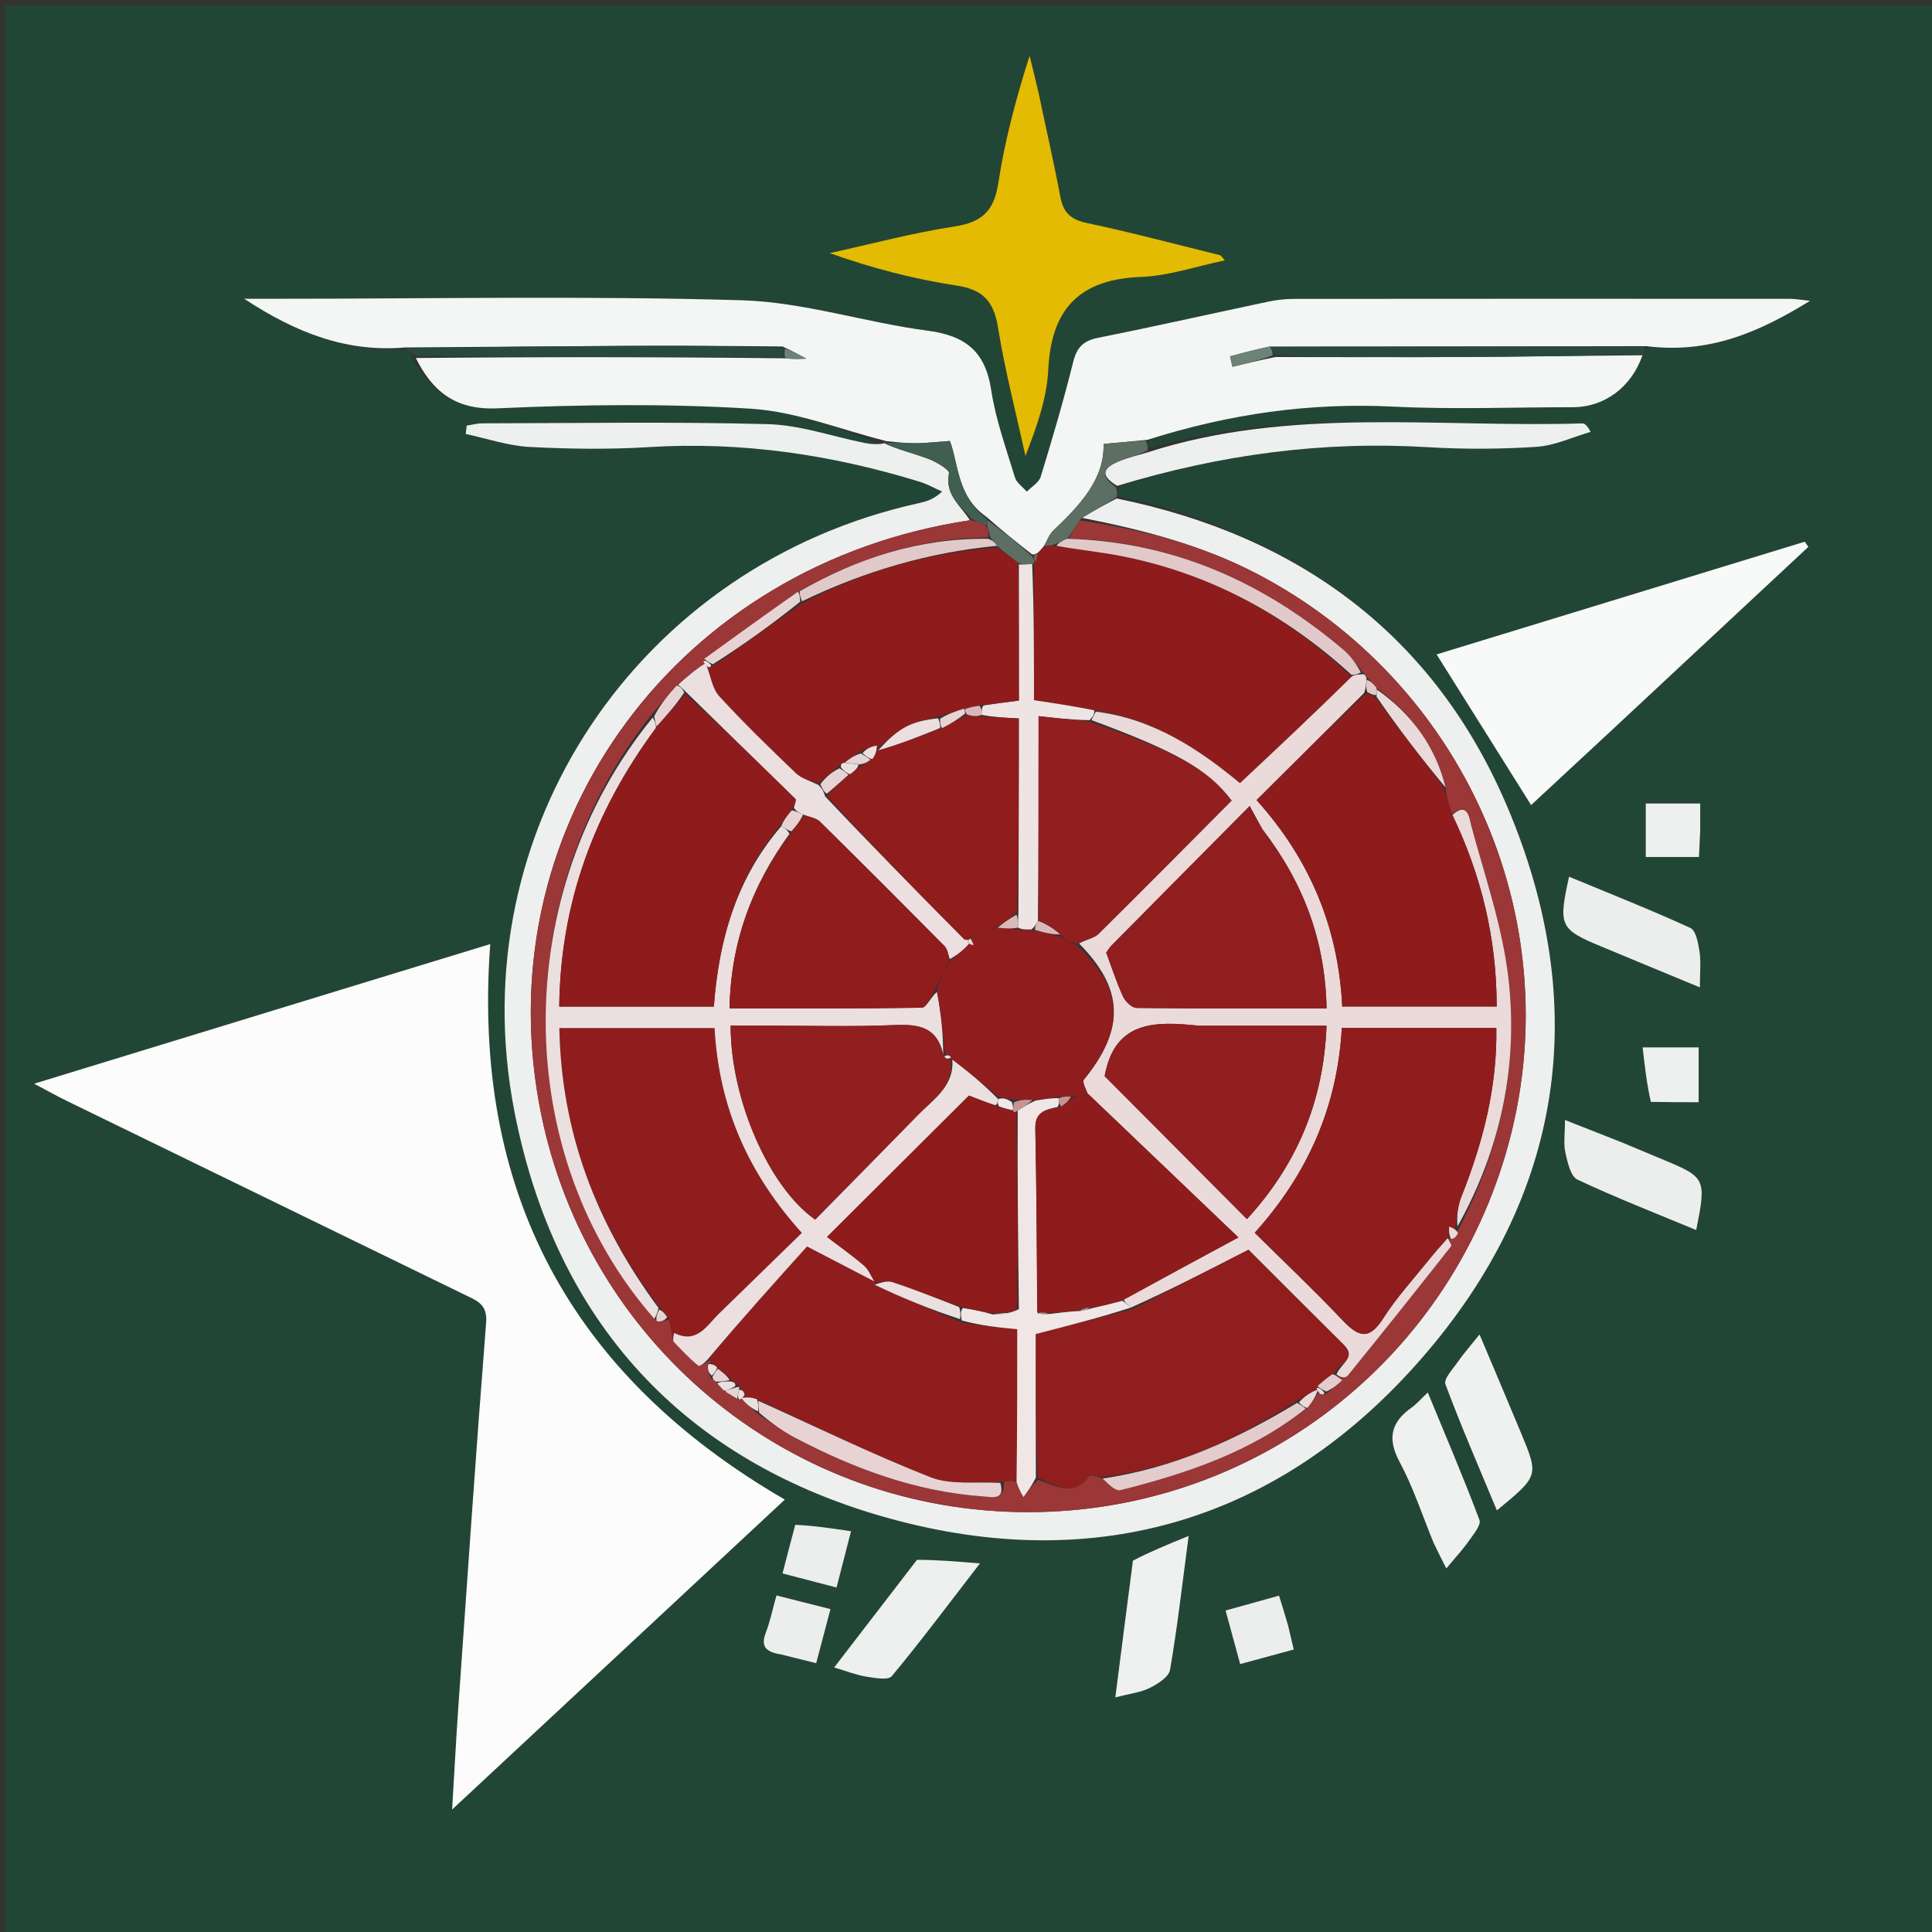 <svg version="1.1" id="Layer_1" xmlns="http://www.w3.org/2000/svg" xmlns:xlink="http://www.w3.org/1999/xlink" x="0px" y="0px"
	 width="100%" viewBox="0 0 372 372" enable-background="new 0 0 372 372" xml:space="preserve">
<rect x="0" y="0" width="372" height="372" fill="#333333" stroke="none"/>
<path fill="#224635" opacity="1" stroke="none" 
	d="
M373,139 
	C373,217.333 373,295.167 373,373 
	C249,373 125,373 1,373 
	C1,249 1,125 1,1 
	C125,1 249,1 373,1 
	C373,46.833 373,92.667 373,139 
M215.947,93.486 
	C235.158,87.465 254.775,84.887 274.919,86.103 
	C281.876,86.522 288.901,86.492 295.853,86.034 
	C299.374,85.802 302.801,84.161 306.27,83.158 
	C305.528,81.786 305.086,81.513 304.653,81.526 
	C276.705,82.386 248.422,78.254 220.951,86.36 
	C220.95,85.874 220.949,85.387 221.658,84.581 
	C236.841,79.639 252.335,77.496 268.358,78.295 
	C279.822,78.867 291.338,78.407 302.83,78.406 
	C308.948,78.406 314.105,74.562 316.492,68.05 
	C316.663,67.668 316.834,67.286 317.908,66.661 
	C329.104,68.17 338.693,63.977 348.521,57.919 
	C346.803,57.745 345.721,57.54 344.639,57.539 
	C312.813,57.523 280.988,57.519 249.163,57.55 
	C247.512,57.551 245.831,57.738 244.215,58.079 
	C233.293,60.384 222.404,62.854 211.457,65.036 
	C208.576,65.61 207.334,66.885 206.629,69.726 
	C204.789,77.145 202.622,84.487 200.384,91.798 
	C200.04,92.922 198.629,93.72 197.711,94.669 
	C196.925,93.757 195.738,92.967 195.418,91.914 
	C193.73,86.346 191.714,80.795 190.849,75.081 
	C189.729,67.685 185.911,64.626 178.635,63.674 
	C166.621,62.103 154.769,58.165 142.772,57.813 
	C112.972,56.938 83.129,57.525 53.303,57.525 
	C51.561,57.525 49.819,57.525 47.025,57.525 
	C57.159,64.21 66.907,67.859 78.218,67.308 
	C78.716,67.67 79.215,68.032 79.489,69.182 
	C83.204,75.256 87.611,78.993 95.749,78.625 
	C111.996,77.889 128.344,77.691 144.562,78.694 
	C153.293,79.235 161.841,82.722 170.208,85.818 
	C168.938,85.64 167.656,85.525 166.401,85.273 
	C160.215,84.033 154.061,81.832 147.851,81.667 
	C129.541,81.179 111.21,81.485 92.888,81.511 
	C91.88,81.512 90.872,81.798 89.865,81.951 
	C89.801,82.489 89.738,83.027 89.674,83.564 
	C93.753,84.433 97.803,85.836 101.916,86.054 
	C109.557,86.457 117.259,86.565 124.891,86.09 
	C142.749,84.979 160.071,87.524 177.077,92.758 
	C178.572,93.219 179.965,94.013 181.406,94.652 
	C179.726,96.182 178.337,96.568 176.93,96.877 
	C123.099,108.715 88.545,159.807 99.031,213.922 
	C106.897,254.509 131.698,281.516 171.419,292.411 
	C211.204,303.323 246.514,292.735 273.677,261.608 
	C301.076,230.212 306.504,193.716 290.226,155.342 
	C276.206,122.29 250.068,103.112 215.023,95.43 
	C215.075,94.882 215.126,94.334 215.947,93.486 
M69.76,189.304 
	C49.13,195.625 28.501,201.945 6.566,208.665 
	C9.397,210.159 11.063,211.099 12.78,211.936 
	C38.381,224.418 63.988,236.886 89.594,249.357 
	C91.816,250.439 93.883,251.127 93.605,254.647 
	C91.669,279.213 89.996,303.8 88.27,328.382 
	C87.827,334.698 87.498,341.022 87.052,348.421 
	C109.001,327.975 129.992,308.422 151.115,288.745 
	C109.649,264.665 90.889,229.271 94.397,181.779 
	C86.1,184.317 78.313,186.699 69.76,189.304 
M310.217,140.709 
	C322.875,128.905 335.533,117.102 348.191,105.298 
	C347.962,104.966 347.732,104.633 347.503,104.301 
	C323.773,111.566 300.044,118.831 276.613,126.004 
	C282.855,135.957 288.797,145.429 294.809,155.015 
	C299.711,150.465 304.705,145.829 310.217,140.709 
M199.939,17.588 
	C199.374,15.304 198.81,13.02 198.246,10.736 
	C195.599,19.041 193.464,27.104 192.208,35.302 
	C191.396,40.605 189.087,42.794 183.823,43.6 
	C175.729,44.839 167.773,46.979 159.759,48.737 
	C167.928,51.642 175.983,53.738 184.167,54.98 
	C189.304,55.759 191.353,58.041 192.164,63.066 
	C193.504,71.376 195.644,79.557 197.447,87.792 
	C199.609,82.202 201.577,76.737 201.841,71.191 
	C202.401,59.446 207.868,53.769 219.705,53.321 
	C225.033,53.12 230.3,51.286 235.844,50.141 
	C235.298,49.544 235.135,49.194 234.901,49.136 
	C226.368,47.022 217.865,44.761 209.269,42.935 
	C206.188,42.281 204.745,40.967 204.175,37.935 
	C202.946,31.396 201.448,24.908 199.939,17.588 
M320.154,187.156 
	C322.349,188.065 324.543,188.974 327.307,190.119 
	C327.307,187.172 327.534,185.156 327.237,183.22 
	C326.989,181.604 326.549,179.161 325.47,178.667 
	C317.815,175.163 309.974,172.067 302.113,168.809 
	C300.027,178.331 300.314,178.912 308.39,182.276 
	C312.075,183.811 315.763,185.339 320.154,187.156 
M311.847,219.785 
	C308.538,218.483 305.228,217.182 301.328,215.648 
	C301.328,218.33 301.026,220.211 301.41,221.939 
	C301.824,223.8 302.413,226.51 303.734,227.132 
	C311.196,230.645 318.9,233.641 326.599,236.845 
	C328.571,226.996 328.433,226.711 320.386,223.35 
	C317.777,222.261 315.169,221.167 311.847,219.785 
M176.317,300.622 
	C171.201,307.283 166.085,313.944 160.614,321.067 
	C163.076,321.794 164.901,322.53 166.795,322.832 
	C168.438,323.094 171.015,323.575 171.711,322.738 
	C177.253,316.075 182.444,309.119 188.688,301.029 
	C183.693,300.621 180.245,300.339 176.317,300.622 
M218.066,300.9 
	C216.983,309.373 215.899,317.846 214.751,326.829 
	C217.566,326.095 219.636,325.878 221.378,325.006 
	C222.921,324.234 225.049,322.897 225.286,321.528 
	C226.688,313.403 227.615,305.197 228.872,295.737 
	C224.684,297.451 221.451,298.774 218.066,300.9 
M276.116,297.34 
	C276.744,298.574 277.372,299.809 278.486,301.998 
	C280.3,299.808 281.67,298.344 282.808,296.718 
	C283.693,295.454 285.228,293.635 284.865,292.667 
	C281.813,284.535 278.39,276.544 274.915,268.113 
	C273.504,269.447 272.748,270.353 271.817,271.01 
	C267.807,273.837 267.07,276.997 269.508,281.532 
	C272.082,286.321 273.793,291.575 276.116,297.34 
M292.79,275.653 
	C290.323,269.816 287.856,263.978 284.884,256.946 
	C283.009,259.285 281.78,260.657 280.742,262.16 
	C279.77,263.567 277.931,265.514 278.313,266.537 
	C281.345,274.668 284.816,282.636 288.222,290.822 
	C296.289,284.17 296.289,284.17 292.79,275.653 
M327.369,159.528 
	C327.369,157.923 327.369,156.317 327.369,154.714 
	C323.464,154.714 320.226,154.714 316.886,154.714 
	C316.886,158.309 316.886,161.557 316.886,165.006 
	C320.408,165.006 323.642,165.006 327.13,165.006 
	C327.218,163.299 327.294,161.837 327.369,159.528 
M318.271,212.228 
	C321.202,212.228 324.133,212.228 327.068,212.228 
	C327.068,208.307 327.068,205.045 327.068,201.675 
	C323.528,201.675 320.292,201.675 316.284,201.675 
	C316.705,205.392 317.085,208.741 318.271,212.228 
M152.996,293.946 
	C152.259,296.803 151.522,299.66 150.671,302.96 
	C154.243,303.891 157.389,304.711 161.076,305.672 
	C161.995,302.094 162.834,298.83 163.862,294.833 
	C159.927,294.248 156.586,293.751 152.996,293.946 
M150.768,318.65 
	C152.802,319.156 154.836,319.662 157.155,320.239 
	C158.123,316.575 158.956,313.422 159.906,309.831 
	C156.215,308.896 152.94,308.067 149.505,307.198 
	C148.721,309.993 148.26,312.275 147.435,314.417 
	C146.405,317.093 147.559,318.108 150.768,318.65 
M247.936,312.565 
	C247.414,310.892 246.893,309.219 246.274,307.234 
	C242.661,308.24 239.43,309.139 235.98,310.1 
	C236.977,313.755 237.825,316.865 238.794,320.416 
	C242.457,319.418 245.693,318.537 249.109,317.607 
	C248.689,315.853 248.387,314.593 247.936,312.565 
z"/>
<path fill="#FCFCFC" opacity="1" stroke="none" 
	d="
M70.143,189.193 
	C78.313,186.699 86.1,184.317 94.397,181.779 
	C90.889,229.271 109.649,264.665 151.115,288.745 
	C129.992,308.422 109.001,327.975 87.052,348.421 
	C87.498,341.022 87.827,334.698 88.27,328.382 
	C89.996,303.8 91.669,279.213 93.605,254.647 
	C93.883,251.127 91.816,250.439 89.594,249.357 
	C63.988,236.886 38.381,224.418 12.78,211.936 
	C11.063,211.099 9.397,210.159 6.566,208.665 
	C28.501,201.945 49.13,195.625 70.143,189.193 
z"/>
<path fill="#F4F6F5" opacity="1" stroke="none" 
	d="
M170.472,84.88 
	C161.841,82.722 153.293,79.235 144.562,78.694 
	C128.344,77.691 111.996,77.889 95.749,78.625 
	C87.611,78.993 83.204,75.256 80.069,68.934 
	C104.065,68.706 127.48,68.725 151.228,68.987 
	C152.799,69.171 154.035,69.114 155.271,69.057 
	C153.891,68.307 152.512,67.558 150.662,66.717 
	C141.059,66.61 131.925,66.55 122.792,66.592 
	C107.858,66.661 92.925,66.796 77.991,66.903 
	C66.907,67.859 57.159,64.21 47.025,57.525 
	C49.819,57.525 51.561,57.525 53.303,57.525 
	C83.129,57.525 112.972,56.938 142.772,57.813 
	C154.769,58.165 166.621,62.103 178.635,63.674 
	C185.911,64.626 189.729,67.685 190.849,75.081 
	C191.714,80.795 193.73,86.346 195.418,91.914 
	C195.738,92.967 196.925,93.757 197.711,94.669 
	C198.629,93.72 200.04,92.922 200.384,91.798 
	C202.622,84.487 204.789,77.145 206.629,69.726 
	C207.334,66.885 208.576,65.61 211.457,65.036 
	C222.404,62.854 233.293,60.384 244.215,58.079 
	C245.831,57.738 247.512,57.551 249.163,57.55 
	C280.988,57.519 312.813,57.523 344.639,57.539 
	C345.721,57.54 346.803,57.745 348.521,57.919 
	C338.693,63.977 329.104,68.17 317.004,66.651 
	C292.35,66.691 268.601,66.742 244.454,66.73 
	C241.652,67.313 239.249,67.958 236.846,68.603 
	C236.997,69.276 237.147,69.949 237.298,70.623 
	C239.902,69.993 242.507,69.364 245.573,68.743 
	C257.497,68.753 268.96,68.8 280.423,68.742 
	C292.369,68.681 304.315,68.519 316.261,68.401 
	C314.105,74.562 308.948,78.406 302.83,78.406 
	C291.338,78.407 279.822,78.867 268.358,78.295 
	C252.335,77.496 236.841,79.639 220.92,84.691 
	C217.857,85.004 215.532,85.207 212.483,85.474 
	C212.7,92.242 207.925,97.308 202.769,102.192 
	C201.974,102.946 201.608,104.152 200.892,105.312 
	C200.461,105.807 200.181,106.14 199.679,106.541 
	C199.457,106.609 199.052,106.833 198.725,106.737 
	C195.63,104.364 192.862,102.087 189.934,99.516 
	C184.272,95.654 184.548,89.175 182.892,84.908 
	C180.127,85.101 178.156,85.346 176.184,85.347 
	C174.3,85.348 172.416,85.095 170.514,84.927 
	C170.498,84.9 170.472,84.88 170.472,84.88 
z"/>
<path fill="#EDF0EF" opacity="1" stroke="none" 
	d="
M170.34,85.349 
	C170.472,84.88 170.498,84.9 170.255,85.332 
	C172.948,86.609 175.946,87.289 178.793,88.368 
	C180.309,88.942 182.855,90.463 182.725,91.119 
	C181.887,95.35 184.999,97.312 186.749,100.179 
	C130.687,108.587 93.997,158.247 103.777,212.345 
	C111.777,256.601 149.11,289.213 193.901,291.073 
	C238.974,292.944 278.937,263.477 290.584,219.784 
	C302.073,176.685 281.772,131.181 241.891,110.415 
	C231.259,104.879 219.868,101.981 208.335,99.704 
	C210.669,98.27 212.836,97.126 215.003,95.981 
	C250.068,103.112 276.206,122.29 290.226,155.342 
	C306.504,193.716 301.076,230.212 273.677,261.608 
	C246.514,292.735 211.204,303.323 171.419,292.411 
	C131.698,281.516 106.897,254.509 99.031,213.922 
	C88.545,159.807 123.099,108.715 176.93,96.877 
	C178.337,96.568 179.726,96.182 181.406,94.652 
	C179.965,94.013 178.572,93.219 177.077,92.758 
	C160.071,87.524 142.749,84.979 124.891,86.09 
	C117.259,86.565 109.557,86.457 101.916,86.054 
	C97.803,85.836 93.753,84.433 89.674,83.564 
	C89.738,83.027 89.801,82.489 89.865,81.951 
	C90.872,81.798 91.88,81.512 92.888,81.511 
	C111.21,81.485 129.541,81.179 147.851,81.667 
	C154.061,81.832 160.215,84.033 166.401,85.273 
	C167.656,85.525 168.938,85.64 170.34,85.349 
z"/>
<path fill="#F8F9F9" opacity="1" stroke="none" 
	d="
M309.959,140.951 
	C304.705,145.829 299.711,150.465 294.809,155.015 
	C288.797,145.429 282.855,135.957 276.613,126.004 
	C300.044,118.831 323.773,111.566 347.503,104.301 
	C347.732,104.633 347.962,104.966 348.191,105.298 
	C335.533,117.102 322.875,128.905 309.959,140.951 
z"/>
<path fill="#E3BB02" opacity="1" stroke="none" 
	d="
M199.999,17.993 
	C201.448,24.908 202.946,31.396 204.175,37.935 
	C204.745,40.967 206.188,42.281 209.269,42.935 
	C217.865,44.761 226.368,47.022 234.901,49.136 
	C235.135,49.194 235.298,49.544 235.844,50.141 
	C230.3,51.286 225.033,53.12 219.705,53.321 
	C207.868,53.769 202.401,59.446 201.841,71.191 
	C201.577,76.737 199.609,82.202 197.447,87.792 
	C195.644,79.557 193.504,71.376 192.164,63.066 
	C191.353,58.041 189.304,55.759 184.167,54.98 
	C175.983,53.738 167.928,51.642 159.759,48.737 
	C167.773,46.979 175.729,44.839 183.823,43.6 
	C189.087,42.794 191.396,40.605 192.208,35.302 
	C193.464,27.104 195.599,19.041 198.246,10.736 
	C198.81,13.02 199.374,15.304 199.999,17.993 
z"/>
<path fill="#EDF0EF" opacity="1" stroke="none" 
	d="
M221.005,87.088 
	C248.422,78.254 276.705,82.386 304.653,81.526 
	C305.086,81.513 305.528,81.786 306.27,83.158 
	C302.801,84.161 299.374,85.802 295.853,86.034 
	C288.901,86.492 281.876,86.522 274.919,86.103 
	C254.775,84.887 235.158,87.465 215.117,93.55 
	C211.307,91.3 212.936,89.876 215.337,88.86 
	C217.152,88.093 219.11,87.667 221.005,87.088 
z"/>
<path fill="#EBEEED" opacity="1" stroke="none" 
	d="
M319.802,187.013 
	C315.763,185.339 312.075,183.811 308.39,182.276 
	C300.314,178.912 300.027,178.331 302.113,168.809 
	C309.974,172.067 317.815,175.163 325.47,178.667 
	C326.549,179.161 326.989,181.604 327.237,183.22 
	C327.534,185.156 327.307,187.172 327.307,190.119 
	C324.543,188.974 322.349,188.065 319.802,187.013 
z"/>
<path fill="#EBEEED" opacity="1" stroke="none" 
	d="
M312.204,219.93 
	C315.169,221.167 317.777,222.261 320.386,223.35 
	C328.433,226.711 328.571,226.996 326.599,236.845 
	C318.9,233.641 311.196,230.645 303.734,227.132 
	C302.413,226.51 301.824,223.8 301.41,221.939 
	C301.026,220.211 301.328,218.33 301.328,215.648 
	C305.228,217.182 308.538,218.483 312.204,219.93 
z"/>
<path fill="#EDF0EF" opacity="1" stroke="none" 
	d="
M176.558,300.34 
	C180.245,300.339 183.693,300.621 188.688,301.029 
	C182.444,309.119 177.253,316.075 171.711,322.738 
	C171.015,323.575 168.438,323.094 166.795,322.832 
	C164.901,322.53 163.076,321.794 160.614,321.067 
	C166.085,313.944 171.201,307.283 176.558,300.34 
z"/>
<path fill="#EFF1F0" opacity="1" stroke="none" 
	d="
M218.141,300.498 
	C221.451,298.774 224.684,297.451 228.872,295.737 
	C227.615,305.197 226.688,313.403 225.286,321.528 
	C225.049,322.897 222.921,324.234 221.378,325.006 
	C219.636,325.878 217.566,326.095 214.751,326.829 
	C215.899,317.846 216.983,309.373 218.141,300.498 
z"/>
<path fill="#EFF1F0" opacity="1" stroke="none" 
	d="
M275.999,296.983 
	C273.793,291.575 272.082,286.321 269.508,281.532 
	C267.07,276.997 267.807,273.837 271.817,271.01 
	C272.748,270.353 273.504,269.447 274.915,268.113 
	C278.39,276.544 281.813,284.535 284.865,292.667 
	C285.228,293.635 283.693,295.454 282.808,296.718 
	C281.67,298.344 280.3,299.808 278.486,301.998 
	C277.372,299.809 276.744,298.574 275.999,296.983 
z"/>
<path fill="#EFF1F0" opacity="1" stroke="none" 
	d="
M292.911,276.013 
	C296.289,284.17 296.289,284.17 288.222,290.822 
	C284.816,282.636 281.345,274.668 278.313,266.537 
	C277.931,265.514 279.77,263.567 280.742,262.16 
	C281.78,260.657 283.009,259.285 284.884,256.946 
	C287.856,263.978 290.323,269.816 292.911,276.013 
z"/>
<path fill="#284A3A" opacity="1" stroke="none" 
	d="
M78.105,67.106 
	C92.925,66.796 107.858,66.661 122.792,66.592 
	C131.925,66.55 141.059,66.61 150.66,67.043 
	C151.05,67.89 150.972,68.317 150.895,68.745 
	C127.48,68.725 104.065,68.706 80.181,68.54 
	C79.215,68.032 78.716,67.67 78.105,67.106 
z"/>
<path fill="#284A3A" opacity="1" stroke="none" 
	d="
M244.853,66.792 
	C268.601,66.742 292.35,66.691 316.552,66.772 
	C316.834,67.286 316.663,67.668 316.377,68.225 
	C304.315,68.519 292.369,68.681 280.423,68.742 
	C268.96,68.8 257.497,68.753 245.531,68.418 
	C244.97,67.653 244.911,67.223 244.853,66.792 
z"/>
<path fill="#EDF0EF" opacity="1" stroke="none" 
	d="
M327.369,159.952 
	C327.294,161.837 327.218,163.299 327.13,165.006 
	C323.642,165.006 320.408,165.006 316.886,165.006 
	C316.886,161.557 316.886,158.309 316.886,154.714 
	C320.226,154.714 323.464,154.714 327.369,154.714 
	C327.369,156.317 327.369,157.923 327.369,159.952 
z"/>
<path fill="#EDF0EF" opacity="1" stroke="none" 
	d="
M317.868,212.159 
	C317.085,208.741 316.705,205.392 316.284,201.675 
	C320.292,201.675 323.528,201.675 327.068,201.675 
	C327.068,205.045 327.068,208.307 327.068,212.228 
	C324.133,212.228 321.202,212.228 317.868,212.159 
z"/>
<path fill="#EBEEED" opacity="1" stroke="none" 
	d="
M153.121,293.601 
	C156.586,293.751 159.927,294.248 163.862,294.833 
	C162.834,298.83 161.995,302.094 161.076,305.672 
	C157.389,304.711 154.243,303.891 150.671,302.96 
	C151.522,299.66 152.259,296.803 153.121,293.601 
z"/>
<path fill="#EBEEED" opacity="1" stroke="none" 
	d="
M150.376,318.556 
	C147.559,318.108 146.405,317.093 147.435,314.417 
	C148.26,312.275 148.721,309.993 149.505,307.198 
	C152.94,308.067 156.215,308.896 159.906,309.831 
	C158.956,313.422 158.123,316.575 157.155,320.239 
	C154.836,319.662 152.802,319.156 150.376,318.556 
z"/>
<path fill="#EBEEED" opacity="1" stroke="none" 
	d="
M248.011,312.949 
	C248.387,314.593 248.689,315.853 249.109,317.607 
	C245.693,318.537 242.457,319.418 238.794,320.416 
	C237.825,316.865 236.977,313.755 235.98,310.1 
	C239.43,309.139 242.661,308.24 246.274,307.234 
	C246.893,309.219 247.414,310.892 248.011,312.949 
z"/>
<path fill="#5D6E62" opacity="1" stroke="none" 
	d="
M220.978,86.724 
	C219.11,87.667 217.152,88.093 215.337,88.86 
	C212.936,89.876 211.307,91.3 214.732,93.701 
	C215.126,94.334 215.075,94.882 215.013,95.706 
	C212.836,97.126 210.669,98.27 208.082,99.91 
	C207.034,101.492 206.406,102.579 205.467,103.733 
	C204.466,104.165 203.776,104.527 202.746,104.935 
	C201.952,105.036 201.498,105.092 201.043,105.149 
	C201.608,104.152 201.974,102.946 202.769,102.192 
	C207.925,97.308 212.7,92.242 212.483,85.474 
	C215.532,85.207 217.857,85.004 220.565,84.851 
	C220.949,85.387 220.95,85.874 220.978,86.724 
z"/>
<path fill="#8F1C1C" opacity="1" stroke="none" 
	d="
M200.892,105.311 
	C201.498,105.092 201.952,105.036 203.094,105.149 
	C207.681,105.865 211.611,106.251 215.474,106.987 
	C232.632,110.258 247.403,118.24 260.235,130.309 
	C253.111,137.337 245.999,144.004 238.752,150.798 
	C231.059,144.417 222.182,138.407 210.687,136.766 
	C206.854,135.986 203.329,135.458 199.089,134.822 
	C199.089,125.836 199.089,117.16 199.122,108.47 
	C199.156,108.457 199.141,108.386 199.371,108.116 
	C199.701,107.388 199.801,106.93 199.902,106.472 
	C200.181,106.14 200.461,105.807 200.892,105.311 
z"/>
<path fill="#415F51" opacity="1" stroke="none" 
	d="
M187.054,99.905 
	C184.999,97.312 181.887,95.35 182.725,91.119 
	C182.855,90.463 180.309,88.942 178.793,88.368 
	C175.946,87.289 172.948,86.609 170.272,85.359 
	C172.416,85.095 174.3,85.348 176.184,85.347 
	C178.156,85.346 180.127,85.101 182.892,84.908 
	C184.548,89.175 184.272,95.654 189.944,99.87 
	C190.096,100.754 190.078,100.99 189.748,101.113 
	C188.643,100.635 187.849,100.27 187.054,99.905 
z"/>
<path fill="#5D6E62" opacity="1" stroke="none" 
	d="
M190.06,101.226 
	C190.078,100.99 190.096,100.754 190.104,100.164 
	C192.862,102.087 195.63,104.364 198.749,107.125 
	C199.113,107.868 199.127,108.127 199.141,108.386 
	C199.141,108.386 199.156,108.457 198.771,108.581 
	C197.65,108.699 196.916,108.693 196.068,108.403 
	C194.656,107.239 193.357,106.361 191.972,105.096 
	C191.49,104.373 191.094,104.037 190.682,103.442 
	C190.464,102.53 190.262,101.878 190.06,101.226 
z"/>
<path fill="#6C8378" opacity="1" stroke="none" 
	d="
M244.454,66.73 
	C244.911,67.223 244.97,67.653 245.07,68.409 
	C242.507,69.364 239.902,69.993 237.298,70.623 
	C237.147,69.949 236.997,69.276 236.846,68.603 
	C239.249,67.958 241.652,67.313 244.454,66.73 
z"/>
<path fill="#6C8378" opacity="1" stroke="none" 
	d="
M151.228,68.987 
	C150.972,68.317 151.05,67.89 151.129,67.136 
	C152.512,67.558 153.891,68.307 155.271,69.057 
	C154.035,69.114 152.799,69.171 151.228,68.987 
z"/>
<path fill="#75645C" opacity="1" stroke="none" 
	d="
M199.371,108.116 
	C199.127,108.127 199.113,107.868 199.075,107.221 
	C199.052,106.833 199.457,106.609 199.679,106.541 
	C199.801,106.93 199.701,107.388 199.371,108.116 
z"/>
<path fill="#9C3737" opacity="1" stroke="none" 
	d="
M189.748,101.113 
	C190.262,101.878 190.464,102.53 190.253,103.479 
	C176.884,103.599 165.077,107.514 153.615,113.947 
	C147.383,118.312 141.489,122.586 135.446,127.267 
	C135.553,127.806 135.81,127.937 136.037,128.041 
	C136.005,128.012 136.054,128.081 135.884,127.688 
	C133.998,128.809 132.281,130.324 130.291,131.988 
	C128.606,133.855 127.194,135.574 125.504,137.519 
	C97.977,172.039 98.315,222.487 126.429,254.398 
	C127.414,254.549 127.975,254.241 128.812,254.108 
	C129.208,255.505 129.326,256.727 129.66,258.297 
	C131.382,260.11 132.827,261.652 134.459,262.959 
	C134.717,263.166 135.823,262.313 136.684,261.951 
	C137.041,262.058 137.114,262.225 136.418,262.636 
	C136.116,263.575 136.444,264.329 136.89,265.311 
	C137.302,265.705 137.594,265.87 138.11,266.359 
	C138.702,267.055 139.07,267.427 139.435,267.779 
	C139.432,267.759 139.305,267.797 139.752,268.042 
	C140.782,268.631 141.366,268.975 142.315,269.469 
	C142.807,269.387 142.933,269.156 143.031,268.963 
	C143.003,269.001 143.052,268.921 142.737,269.162 
	C143.598,270.321 144.774,271.238 146.155,272.418 
	C148.61,274.078 150.782,275.625 153.122,276.852 
	C164.467,282.801 176.321,287.2 189.232,288.124 
	C191.045,288.254 193.598,288.932 193.286,285.307 
	C194.315,285.1 195.09,285.038 195.732,285.334 
	C196.085,286.548 196.571,287.405 197.056,288.262 
	C197.869,287.165 198.682,286.069 199.86,284.948 
	C203.447,286.18 206.674,288.287 209.649,284.298 
	C209.979,283.856 211.514,284.312 212.309,284.691 
	C213.345,285.704 214.765,287.178 215.749,286.929 
	C228.49,283.701 240.884,279.586 251.724,271.093 
	C252.687,269.937 253.316,268.931 253.97,267.963 
	C253.996,268 253.933,267.936 254.142,268.336 
	C254.633,268.633 254.916,268.53 255.58,268.242 
	C256.786,267.292 257.61,266.527 258.434,265.762 
	C257.933,265.353 257.432,264.944 256.917,264.484 
	C256.904,264.434 256.916,264.432 257.092,264.986 
	C258.027,265.331 259.097,265.373 259.502,264.875 
	C266.205,256.62 272.835,248.305 279.412,239.95 
	C279.584,239.731 278.976,238.898 278.785,238.357 
	C278.838,238.363 278.913,238.439 279.394,238.568 
	C280.101,238.454 280.328,238.212 280.453,237.884 
	C280.264,237.51 280.289,237.243 280.837,236.675 
	C289.005,221.189 292.401,204.984 290.422,188.184 
	C289.254,178.266 285.872,168.597 283.253,158.879 
	C282.954,157.773 282.659,154.176 279.568,156.717 
	C278.954,154.845 278.429,153.169 278.334,151.625 
	C276.44,143.804 271.844,137.489 265.044,132.443 
	C264.414,131.621 263.808,131.099 263.161,130.371 
	C262.957,129.895 262.719,129.769 262.374,129.431 
	C261.129,127.749 260.044,126.272 258.683,125.12 
	C243.406,112.178 226.059,104.29 205.778,103.665 
	C206.406,102.579 207.034,101.492 207.915,100.2 
	C219.868,101.981 231.259,104.879 241.891,110.415 
	C281.772,131.181 302.073,176.685 290.584,219.784 
	C278.937,263.477 238.974,292.944 193.901,291.073 
	C149.11,289.213 111.777,256.601 103.777,212.345 
	C93.997,158.247 130.687,108.587 186.749,100.179 
	C187.849,100.27 188.643,100.635 189.748,101.113 
z"/>
<path fill="#E2C9C9" opacity="1" stroke="none" 
	d="
M205.467,103.733 
	C226.059,104.29 243.406,112.178 258.683,125.12 
	C260.044,126.272 261.129,127.749 262.016,129.48 
	C261.21,129.907 260.729,129.928 260.249,129.949 
	C247.403,118.24 232.632,110.258 215.474,106.987 
	C211.611,106.251 207.681,105.865 203.434,105.104 
	C203.776,104.527 204.466,104.165 205.467,103.733 
z"/>
<path fill="#EADADA" opacity="1" stroke="none" 
	d="
M260.235,130.309 
	C260.729,129.928 261.21,129.907 262.048,129.836 
	C262.719,129.769 262.957,129.895 263.115,130.693 
	C263.047,131.868 262.984,132.515 262.665,133.42 
	C255.613,140.444 248.82,147.211 241.95,154.053 
	C252.386,165.669 257.705,178.798 258.441,193.797 
	C268.55,193.797 278.24,193.797 288.18,193.797 
	C288.175,180.565 285.187,168.451 279.657,156.913 
	C282.659,154.176 282.954,157.773 283.253,158.879 
	C285.872,168.597 289.254,178.266 290.422,188.184 
	C292.401,204.984 289.005,221.189 280.632,236.159 
	C280.464,234.102 280.701,232.154 281.402,230.389 
	C285.53,219.985 288.303,209.339 288.111,197.922 
	C277.945,197.922 268.248,197.922 258.365,197.922 
	C257.499,213.119 251.843,225.967 241.596,237.37 
	C247.33,243.044 253.001,248.396 258.351,254.05 
	C261.339,257.209 263.449,258.389 266.322,253.865 
	C268.87,249.853 272.142,246.298 275.127,242.568 
	C276.282,241.125 277.527,239.755 278.732,238.352 
	C278.976,238.898 279.584,239.731 279.412,239.95 
	C272.835,248.305 266.205,256.62 259.502,264.875 
	C259.097,265.373 258.027,265.331 257.334,264.59 
	C258.478,262.237 261.147,261.327 258.696,258.898 
	C252.252,252.512 245.851,246.083 240.4,240.638 
	C232.369,244.748 225.201,248.417 217.756,251.768 
	C217.025,251.119 216.573,250.787 216.402,250.229 
	C223.586,246.28 230.489,242.558 238.451,238.264 
	C228.014,228.291 218.858,219.544 209.411,210.538 
	C208.959,209.46 208.365,208.287 208.702,207.872 
	C216.684,198.07 216.39,190.365 207.777,181.674 
	C209.153,180.856 210.646,180.671 211.495,179.834 
	C220.116,171.32 228.633,162.7 237.143,154.147 
	C232.486,148.055 226.52,144.731 210.142,138.646 
	C210.504,137.946 210.749,137.481 210.994,137.017 
	C222.182,138.407 231.059,144.417 238.752,150.798 
	C245.999,144.004 253.111,137.337 260.235,130.309 
M242.934,159.482 
	C242.228,158.172 241.522,156.863 240.624,155.196 
	C230.902,165.001 222.48,173.489 214.073,181.989 
	C213.619,182.449 213.282,183.025 212.992,183.413 
	C214.097,186.372 214.996,189.203 216.236,191.876 
	C216.681,192.837 217.938,194.065 218.838,194.075 
	C230.92,194.221 243.005,194.173 255.43,194.173 
	C255.16,181.02 250.962,169.956 242.934,159.482 
M230.506,197.499 
	C222.341,196.592 214.65,196.56 212.709,207.14 
	C212.68,207.295 212.662,207.451 212.698,207.207 
	C221.851,216.403 230.835,225.431 240.092,234.732 
	C249.487,224.498 254.861,212.372 255.417,197.499 
	C247.043,197.499 239.274,197.499 230.506,197.499 
z"/>
<path fill="#EFE4E4" opacity="1" stroke="none" 
	d="
M210.687,136.766 
	C210.749,137.481 210.504,137.946 209.772,138.671 
	C206.218,138.59 203.15,138.248 199.971,137.893 
	C199.971,151.361 199.971,164.207 199.849,177.285 
	C199.479,177.975 199.232,178.435 198.615,178.957 
	C197.495,179.001 196.746,178.983 196.012,178.6 
	C196.025,177.502 196.023,176.77 196.094,175.572 
	C196.166,162.899 196.166,150.692 196.166,138.336 
	C193.505,138.201 191.259,138.087 189.006,137.636 
	C188.993,136.851 188.988,136.402 189.373,135.834 
	C191.722,135.464 193.681,135.213 196.181,134.893 
	C196.181,126.132 196.181,117.41 196.181,108.688 
	C196.916,108.693 197.65,108.699 198.737,108.594 
	C199.089,117.16 199.089,125.836 199.089,134.822 
	C203.329,135.458 206.854,135.986 210.687,136.766 
z"/>
<path fill="#8F1C1C" opacity="1" stroke="none" 
	d="
M196.068,108.403 
	C196.181,117.41 196.181,126.132 196.181,134.893 
	C193.681,135.213 191.722,135.464 188.982,135.769 
	C187.447,136.032 186.693,136.24 185.614,136.458 
	C183.858,136.991 182.428,137.514 180.62,137.949 
	C178.251,138.555 176.125,139.007 174.302,140.009 
	C172.376,141.067 170.739,142.651 168.988,144.002 
	C169.002,144 169.015,143.976 168.864,143.575 
	C167.756,143.68 166.8,144.186 165.52,144.755 
	C164.347,145.492 163.498,146.167 162.45,146.873 
	C161.989,147.019 161.817,147.215 161.434,147.596 
	C160.055,148.692 158.978,149.683 157.547,150.832 
	C155.863,150.302 154.281,149.877 153.245,148.882 
	C148.214,144.048 143.187,139.19 138.48,134.046 
	C137.122,132.561 136.833,130.097 136.054,128.081 
	C136.054,128.081 136.005,128.012 136.236,128.342 
	C136.681,128.563 136.896,128.454 137.433,128.21 
	C143.202,124.134 148.649,120.192 154.459,116.173 
	C166.493,109.957 178.88,106.334 192.058,105.482 
	C193.357,106.361 194.656,107.239 196.068,108.403 
z"/>
<path fill="#E2C9C9" opacity="1" stroke="none" 
	d="
M191.972,105.096 
	C178.88,106.334 166.493,109.957 154.441,115.774 
	C154.024,114.919 153.988,114.387 153.953,113.856 
	C165.077,107.514 176.884,103.599 190.269,103.739 
	C191.094,104.037 191.49,104.373 191.972,105.096 
z"/>
<path fill="#8F1C1C" opacity="1" stroke="none" 
	d="
M279.568,156.717 
	C285.187,168.451 288.175,180.565 288.18,193.797 
	C278.24,193.797 268.55,193.797 258.441,193.797 
	C257.705,178.798 252.386,165.669 241.95,154.053 
	C248.82,147.211 255.613,140.444 263.028,133.532 
	C264.073,133.646 264.498,133.905 264.986,134.495 
	C269.334,140.381 273.619,145.937 277.904,151.493 
	C278.429,153.169 278.954,154.845 279.568,156.717 
z"/>
<path fill="#901D1D" opacity="1" stroke="none" 
	d="
M278.785,238.357 
	C277.527,239.755 276.282,241.125 275.127,242.568 
	C272.142,246.298 268.87,249.853 266.322,253.865 
	C263.449,258.389 261.339,257.209 258.351,254.05 
	C253.001,248.396 247.33,243.044 241.596,237.37 
	C251.843,225.967 257.499,213.119 258.365,197.922 
	C268.248,197.922 277.945,197.922 288.111,197.922 
	C288.303,209.339 285.53,219.985 281.402,230.389 
	C280.701,232.154 280.464,234.102 280.218,236.482 
	C280.289,237.243 280.264,237.51 280.63,237.336 
	C280.284,236.644 279.658,236.412 279.031,236.181 
	C278.992,236.934 278.952,237.686 278.913,238.439 
	C278.913,238.439 278.838,238.363 278.785,238.357 
z"/>
<path fill="#901D1D" opacity="1" stroke="none" 
	d="
M129.445,257.949 
	C129.326,256.727 129.208,255.505 128.741,253.787 
	C127.941,252.825 127.488,252.359 126.915,251.581 
	C114.726,235.538 108.063,217.934 107.699,197.939 
	C118.019,197.939 127.707,197.939 137.589,197.939 
	C138.414,213.173 144.092,225.998 154.396,237.393 
	C148.928,242.721 143.709,247.816 138.479,252.901 
	C136.072,255.241 134.2,258.836 129.826,256.665 
	C129.699,257.093 129.572,257.521 129.445,257.949 
z"/>
<path fill="#901E1E" opacity="1" stroke="none" 
	d="
M218.033,252.085 
	C225.201,248.417 232.369,244.748 240.4,240.638 
	C245.851,246.083 252.252,252.512 258.696,258.898 
	C261.147,261.327 258.478,262.237 257.158,264.035 
	C256.916,264.432 256.904,264.434 256.572,264.523 
	C255.387,265.374 254.534,266.135 253.512,267.212 
	C253.54,267.664 253.736,267.8 253.933,267.936 
	C253.933,267.936 253.996,268 253.8,267.597 
	C252.371,268.033 251.138,268.873 249.562,269.815 
	C237.969,277.253 225.967,282.677 212.491,284.352 
	C211.514,284.312 209.979,283.856 209.649,284.298 
	C206.674,288.287 203.447,286.18 199.819,284.483 
	C199.413,274.818 199.413,265.593 199.413,256.868 
	C206.03,255.168 212.032,253.627 218.033,252.085 
z"/>
<path fill="#901D1D" opacity="1" stroke="none" 
	d="
M195.864,284.976 
	C195.09,285.038 194.315,285.1 192.854,285.379 
	C187.796,285.27 183.026,285.962 179.132,284.428 
	C167.909,280.007 157.04,274.689 145.774,269.423 
	C144.695,269.056 143.873,268.988 143.052,268.921 
	C143.052,268.921 143.003,269.001 143.342,268.645 
	C143.266,267.896 142.851,267.504 142.43,267.062 
	C142.426,267.013 142.341,266.962 142.187,266.729 
	C141.709,266.323 141.386,266.15 140.898,265.708 
	C139.895,264.807 139.057,264.176 138.08,263.31 
	C137.643,262.866 137.346,262.659 137.048,262.451 
	C137.114,262.225 137.041,262.058 136.513,261.632 
	C142.823,253.956 149.449,246.599 155.393,240.001 
	C160.486,242.647 164.433,244.697 168.39,246.774 
	C168.399,246.8 168.51,246.974 168.406,247.364 
	C173.814,249.975 179.325,252.196 185.148,254.677 
	C188.892,255.268 192.325,255.599 195.864,255.941 
	C195.864,265.828 195.864,275.402 195.864,284.976 
z"/>
<path fill="#ECDFDF" opacity="1" stroke="none" 
	d="
M168.381,246.748 
	C164.433,244.697 160.486,242.647 155.393,240.001 
	C149.449,246.599 142.823,253.956 136.366,261.631 
	C135.823,262.313 134.717,263.166 134.459,262.959 
	C132.827,261.652 131.382,260.11 129.66,258.297 
	C129.572,257.521 129.699,257.093 129.826,256.665 
	C134.2,258.836 136.072,255.241 138.479,252.901 
	C143.709,247.816 148.928,242.721 154.396,237.393 
	C144.092,225.998 138.414,213.173 137.589,197.939 
	C127.707,197.939 118.019,197.939 107.699,197.939 
	C108.063,217.934 114.726,235.538 126.802,251.844 
	C126.541,252.926 126.273,253.432 126.005,253.938 
	C98.315,222.487 97.977,172.039 125.67,138.165 
	C126.215,139.017 126.318,139.45 126.29,140.169 
	C114.427,156.228 107.902,173.763 107.68,193.82 
	C117.856,193.82 127.546,193.82 137.45,193.82 
	C138.401,180.788 141.889,169.007 150.438,159.072 
	C151.196,159.497 151.658,159.863 152.011,160.55 
	C144.724,170.596 140.718,181.398 140.469,194.166 
	C153.031,194.166 165.268,194.229 177.502,194.031 
	C178.353,194.017 179.173,192.072 180.394,190.985 
	C181.189,194.947 181.597,198.947 181.608,203.037 
	C180.447,197.807 177.01,197.177 172.343,197.374 
	C163.865,197.732 155.361,197.476 146.868,197.476 
	C144.801,197.476 142.735,197.476 140.682,197.476 
	C140.664,211.729 148.114,228.661 156.963,234.828 
	C163.557,228.121 170.225,221.373 176.85,214.582 
	C179.78,211.579 183.763,209.153 183.365,203.987 
	C186.558,206.396 189.407,208.811 192.193,211.625 
	C192.092,212.289 192.052,212.554 191.655,212.818 
	C189.412,212.074 187.526,211.331 186.566,210.952 
	C177.362,220.122 168.441,229.011 159.242,238.175 
	C161.405,239.823 163.97,241.633 166.347,243.662 
	C167.248,244.43 167.716,245.705 168.381,246.748 
z"/>
<path fill="#F0E6E6" opacity="1" stroke="none" 
	d="
M195.732,285.334 
	C195.864,275.402 195.864,265.828 195.864,255.941 
	C192.325,255.599 188.892,255.268 185.185,254.254 
	C184.939,253.004 184.968,252.438 185.378,251.854 
	C187.494,252.177 189.229,252.518 191.202,253.106 
	C193.02,253.096 194.599,252.84 196.182,252.079 
	C196.032,239.064 195.877,226.554 195.963,213.818 
	C197.136,213.052 198.069,212.512 199.354,211.919 
	C201.106,211.627 202.506,211.388 203.912,211.458 
	C203.945,212.178 203.972,212.589 203.629,213.139 
	C201.016,213.689 199.282,214.245 199.347,217.282 
	C199.599,229.065 199.607,240.853 199.79,252.871 
	C200.583,253.075 201.291,253.047 202.4,252.964 
	C204.396,252.707 205.992,252.504 207.898,252.427 
	C208.807,252.329 209.405,252.104 210.376,251.863 
	C212.539,251.383 214.329,250.919 216.12,250.455 
	C216.573,250.787 217.025,251.119 217.756,251.768 
	C212.032,253.627 206.03,255.168 199.413,256.868 
	C199.413,265.593 199.413,274.818 199.454,284.508 
	C198.682,286.069 197.869,287.165 197.056,288.262 
	C196.571,287.405 196.085,286.548 195.732,285.334 
z"/>
<path fill="#ECDFDF" opacity="1" stroke="none" 
	d="
M135.884,127.688 
	C136.833,130.097 137.122,132.561 138.48,134.046 
	C143.187,139.19 148.214,144.048 153.245,148.882 
	C154.281,149.877 155.863,150.302 157.603,151.149 
	C158.313,151.863 158.614,152.42 158.873,153.336 
	C167.769,162.755 176.705,171.815 185.666,180.85 
	C185.833,181.019 186.303,180.886 187.058,181.167 
	C185.94,182.642 184.396,183.843 182.851,184.689 
	C182.53,183.603 182.387,182.699 181.864,182.171 
	C173.903,174.133 165.915,166.121 157.854,158.182 
	C157.151,157.49 155.901,157.353 154.63,156.831 
	C153.811,156.437 153.267,156.171 152.867,155.548 
	C153.072,154.728 153.361,154.03 153.159,153.832 
	C146.17,146.97 139.135,140.156 131.892,133.044 
	C131.307,132.449 130.936,132.144 130.565,131.839 
	C132.281,130.324 133.998,128.809 135.884,127.688 
z"/>
<path fill="#E7D3D3" opacity="1" stroke="none" 
	d="
M146.032,269.723 
	C157.04,274.689 167.909,280.007 179.132,284.428 
	C183.026,285.962 187.796,285.27 192.599,285.524 
	C193.598,288.932 191.045,288.254 189.232,288.124 
	C176.321,287.2 164.467,282.801 153.122,276.852 
	C150.782,275.625 148.61,274.078 146.177,272.013 
	C146.006,270.805 146.019,270.264 146.032,269.723 
z"/>
<path fill="#E4CCCC" opacity="1" stroke="none" 
	d="
M212.309,284.691 
	C225.967,282.677 237.969,277.253 249.758,270.118 
	C250.66,270.626 251.025,270.935 251.39,271.244 
	C240.884,279.586 228.49,283.701 215.749,286.929 
	C214.765,287.178 213.345,285.704 212.309,284.691 
z"/>
<path fill="#E7D3D3" opacity="1" stroke="none" 
	d="
M153.615,113.947 
	C153.988,114.387 154.024,114.919 154.078,115.851 
	C148.649,120.192 143.202,124.134 137.234,127.912 
	C136.341,127.452 135.968,127.156 135.596,126.86 
	C141.489,122.586 147.383,118.312 153.615,113.947 
z"/>
<path fill="#EADADA" opacity="1" stroke="none" 
	d="
M278.334,151.625 
	C273.619,145.937 269.334,140.381 265.047,134.142 
	C265.052,133.22 265.06,132.982 265.068,132.743 
	C271.844,137.489 276.44,143.804 278.334,151.625 
z"/>
<path fill="#E7D3D3" opacity="1" stroke="none" 
	d="
M130.291,131.988 
	C130.936,132.144 131.307,132.449 131.753,133.334 
	C130.026,135.904 128.223,137.893 126.421,139.882 
	C126.318,139.45 126.215,139.017 125.947,137.938 
	C127.194,135.574 128.606,133.855 130.291,131.988 
z"/>
<path fill="#EADADA" opacity="1" stroke="none" 
	d="
M251.724,271.093 
	C251.025,270.935 250.66,270.626 250.1,270.015 
	C251.138,268.873 252.371,268.033 253.775,267.56 
	C253.316,268.931 252.687,269.937 251.724,271.093 
z"/>
<path fill="#E4CCCC" opacity="1" stroke="none" 
	d="
M253.68,266.896 
	C254.534,266.135 255.387,265.374 256.585,264.574 
	C257.432,264.944 257.933,265.353 258.434,265.762 
	C257.61,266.527 256.786,267.292 255.382,267.935 
	C254.428,267.508 254.054,267.202 253.68,266.896 
z"/>
<path fill="#ECDFDF" opacity="1" stroke="none" 
	d="
M145.774,269.423 
	C146.019,270.264 146.006,270.805 145.971,271.751 
	C144.774,271.238 143.598,270.321 142.737,269.162 
	C143.873,268.988 144.695,269.056 145.774,269.423 
z"/>
<path fill="#E7D3D3" opacity="1" stroke="none" 
	d="
M138.219,263.545 
	C139.057,264.176 139.895,264.807 140.501,265.716 
	C139.475,266.008 138.681,266.022 137.887,266.036 
	C137.594,265.87 137.302,265.705 137.18,265.104 
	C137.64,264.294 137.929,263.92 138.219,263.545 
z"/>
<path fill="#E2C9C9" opacity="1" stroke="none" 
	d="
M265.044,132.443 
	C265.06,132.982 265.052,133.22 264.983,133.811 
	C264.498,133.905 264.073,133.646 263.286,133.274 
	C262.984,132.515 263.047,131.868 263.156,130.9 
	C263.808,131.099 264.414,131.621 265.044,132.443 
z"/>
<path fill="#ECDFDF" opacity="1" stroke="none" 
	d="
M138.11,266.359 
	C138.681,266.022 139.475,266.008 140.666,265.986 
	C141.386,266.15 141.709,266.323 141.544,266.918 
	C140.628,267.464 140.2,267.589 139.721,267.744 
	C139.669,267.773 139.439,267.799 139.439,267.799 
	C139.07,267.427 138.702,267.055 138.11,266.359 
z"/>
<path fill="#E7D3D3" opacity="1" stroke="none" 
	d="
M126.429,254.398 
	C126.273,253.432 126.541,252.926 126.922,252.157 
	C127.488,252.359 127.941,252.825 128.465,253.611 
	C127.975,254.241 127.414,254.549 126.429,254.398 
z"/>
<path fill="#E7D3D3" opacity="1" stroke="none" 
	d="
M139.772,267.715 
	C140.2,267.589 140.628,267.464 141.699,267.15 
	C142.341,266.962 142.426,267.013 142.281,267.61 
	C142.073,268.577 142.011,268.948 141.949,269.319 
	C141.366,268.975 140.782,268.631 139.883,268.1 
	C139.568,267.914 139.772,267.715 139.772,267.715 
z"/>
<path fill="#901D1D" opacity="1" stroke="none" 
	d="
M139.721,267.744 
	C139.772,267.715 139.568,267.914 139.436,267.855 
	C139.305,267.797 139.432,267.759 139.435,267.779 
	C139.439,267.799 139.669,267.773 139.721,267.744 
z"/>
<path fill="#ECDFDF" opacity="1" stroke="none" 
	d="
M138.08,263.31 
	C137.929,263.92 137.64,264.294 137.061,264.876 
	C136.444,264.329 136.116,263.575 136.418,262.636 
	C137.346,262.659 137.643,262.866 138.08,263.31 
z"/>
<path fill="#EAD9D9" opacity="1" stroke="none" 
	d="
M279.394,238.568 
	C278.952,237.686 278.992,236.934 279.031,236.181 
	C279.658,236.412 280.284,236.644 280.732,237.423 
	C280.328,238.212 280.101,238.454 279.394,238.568 
z"/>
<path fill="#ECDFDF" opacity="1" stroke="none" 
	d="
M142.315,269.469 
	C142.011,268.948 142.073,268.577 142.285,267.659 
	C142.851,267.504 143.266,267.896 143.37,268.607 
	C142.933,269.156 142.807,269.387 142.315,269.469 
z"/>
<path fill="#EADADA" opacity="1" stroke="none" 
	d="
M253.512,267.212 
	C254.054,267.202 254.428,267.508 255.001,268.121 
	C254.916,268.53 254.633,268.633 254.142,268.336 
	C253.736,267.8 253.54,267.664 253.512,267.212 
z"/>
<path fill="#ECDFDF" opacity="1" stroke="none" 
	d="
M135.446,127.267 
	C135.968,127.156 136.341,127.452 136.912,128.046 
	C136.896,128.454 136.681,128.563 136.267,128.371 
	C135.81,127.937 135.553,127.806 135.446,127.267 
z"/>
<path fill="#911F1F" opacity="1" stroke="none" 
	d="
M199.971,177.054 
	C199.971,164.207 199.971,151.361 199.971,137.893 
	C203.15,138.248 206.218,138.59 209.655,138.906 
	C226.52,144.731 232.486,148.055 237.143,154.147 
	C228.633,162.7 220.116,171.32 211.495,179.834 
	C210.646,180.671 209.153,180.856 207.481,181.665 
	C206.021,181.43 205.04,180.873 204.119,179.916 
	C202.776,178.695 201.374,177.875 199.971,177.054 
z"/>
<path fill="#8F1C1C" opacity="1" stroke="none" 
	d="
M199.706,252.639 
	C199.607,240.853 199.599,229.065 199.347,217.282 
	C199.282,214.245 201.016,213.689 203.931,213.181 
	C205.249,212.454 205.894,211.823 207.066,211.128 
	C208.295,210.974 208.999,210.885 209.702,210.796 
	C218.858,219.544 228.014,228.291 238.451,238.264 
	C230.489,242.558 223.586,246.28 216.402,250.229 
	C214.329,250.919 212.539,251.383 210.191,251.74 
	C208.951,251.855 208.27,252.078 207.588,252.301 
	C205.992,252.504 204.396,252.707 202.143,252.811 
	C200.892,252.688 200.299,252.664 199.706,252.639 
z"/>
<path fill="#901E1E" opacity="1" stroke="none" 
	d="
M243.153,159.779 
	C250.962,169.956 255.16,181.02 255.43,194.173 
	C243.005,194.173 230.92,194.221 218.838,194.075 
	C217.938,194.065 216.681,192.837 216.236,191.876 
	C214.996,189.203 214.097,186.372 212.992,183.413 
	C213.282,183.025 213.619,182.449 214.073,181.989 
	C222.48,173.489 230.902,165.001 240.624,155.196 
	C241.522,156.863 242.228,158.172 243.153,159.779 
z"/>
<path fill="#911F1F" opacity="1" stroke="none" 
	d="
M231.005,197.499 
	C239.274,197.499 247.043,197.499 255.417,197.499 
	C254.861,212.372 249.487,224.498 240.092,234.732 
	C230.835,225.431 221.851,216.403 212.698,207.207 
	C212.662,207.451 212.68,207.295 212.709,207.14 
	C214.65,196.56 222.341,196.592 231.005,197.499 
z"/>
<path fill="#901D1D" opacity="1" stroke="none" 
	d="
M209.411,210.538 
	C208.999,210.885 208.295,210.974 206.739,211.079 
	C205.226,211.112 204.565,211.131 203.905,211.15 
	C202.506,211.388 201.106,211.627 199.127,211.762 
	C197.433,211.697 196.318,211.735 194.838,211.686 
	C193.733,211.475 192.994,211.351 192.255,211.227 
	C189.407,208.811 186.558,206.396 183.358,204.002 
	C183.006,204.025 183.043,204.01 183.119,203.617 
	C182.805,203.144 182.416,203.065 182.017,202.98 
	C182.008,202.974 182.005,202.947 182.005,202.947 
	C181.597,198.947 181.189,194.947 180.394,190.607 
	C180.956,188.526 181.904,186.785 182.852,185.045 
	C184.396,183.843 185.94,182.642 187.014,181.187 
	C186.543,180.933 186.453,180.967 186.34,181.386 
	C186.643,181.862 187.058,181.918 187.473,181.974 
	C187.299,181.512 187.125,181.05 187.055,180.275 
	C188.719,179.508 190.279,179.053 192.108,178.636 
	C193.584,178.771 194.79,178.868 195.996,178.965 
	C196.746,178.983 197.495,179.001 198.953,179.132 
	C201.127,179.602 202.593,179.959 204.059,180.316 
	C205.04,180.873 206.021,181.43 207.298,181.995 
	C216.39,190.365 216.684,198.07 208.702,207.872 
	C208.365,208.287 208.959,209.46 209.411,210.538 
z"/>
<path fill="#901C1C" opacity="1" stroke="none" 
	d="
M186.453,180.967 
	C186.453,180.967 186.543,180.933 186.587,180.913 
	C186.303,180.886 185.833,181.019 185.666,180.85 
	C176.705,171.815 167.769,162.755 159.161,153.184 
	C160.782,151.509 162.074,150.348 163.663,149.081 
	C164.58,148.417 165.199,147.859 166.089,147.288 
	C166.773,146.947 167.187,146.618 167.957,146.181 
	C168.547,145.374 168.781,144.675 169.015,143.976 
	C169.015,143.976 169.002,144 169.121,144.457 
	C173.167,143.336 177.094,141.757 181.403,140.194 
	C183.148,139.331 184.511,138.454 186.231,137.768 
	C187.397,137.964 188.205,137.968 189.014,137.973 
	C191.259,138.087 193.505,138.201 196.166,138.336 
	C196.166,150.692 196.166,162.899 195.787,175.65 
	C194.219,176.995 193.028,177.797 191.838,178.598 
	C190.279,179.053 188.719,179.508 186.932,180.371 
	C186.704,180.78 186.453,180.967 186.453,180.967 
z"/>
<path fill="#DAB8B8" opacity="1" stroke="none" 
	d="
M204.119,179.916 
	C202.593,179.959 201.127,179.602 199.323,179.07 
	C199.232,178.435 199.479,177.975 199.849,177.285 
	C201.374,177.875 202.776,178.695 204.119,179.916 
z"/>
<path fill="#DAB8B8" opacity="1" stroke="none" 
	d="
M192.108,178.636 
	C193.028,177.797 194.219,176.995 195.715,176.116 
	C196.023,176.77 196.025,177.502 196.012,178.6 
	C194.79,178.868 193.584,178.771 192.108,178.636 
z"/>
<path fill="#DAB8B8" opacity="1" stroke="none" 
	d="
M189.006,137.636 
	C188.205,137.968 187.397,137.964 186.186,137.579 
	C185.761,136.933 185.813,136.683 185.939,136.448 
	C186.693,136.24 187.447,136.032 188.592,135.889 
	C188.988,136.402 188.993,136.851 189.006,137.636 
z"/>
<path fill="#ECDFDF" opacity="1" stroke="none" 
	d="
M181.021,140.179 
	C177.094,141.757 173.167,143.336 169.108,144.46 
	C170.739,142.651 172.376,141.067 174.302,140.009 
	C176.125,139.007 178.251,138.555 180.63,138.306 
	C181.019,139.226 181.02,139.703 181.021,140.179 
z"/>
<path fill="#E7D3D3" opacity="1" stroke="none" 
	d="
M181.403,140.194 
	C181.02,139.703 181.019,139.226 181.007,138.394 
	C182.428,137.514 183.858,136.991 185.614,136.458 
	C185.813,136.683 185.761,136.933 185.829,137.387 
	C184.511,138.454 183.148,139.331 181.403,140.194 
z"/>
<path fill="#E7D3D3" opacity="1" stroke="none" 
	d="
M163.365,149.187 
	C162.074,150.348 160.782,151.509 159.203,152.823 
	C158.614,152.42 158.313,151.863 157.957,150.991 
	C158.978,149.683 160.055,148.692 161.655,147.924 
	C162.574,148.494 162.97,148.841 163.365,149.187 
z"/>
<path fill="#E7D3D3" opacity="1" stroke="none" 
	d="
M167.601,146.289 
	C167.187,146.618 166.773,146.947 165.562,147.186 
	C164.059,147.011 163.354,146.927 162.648,146.843 
	C163.498,146.167 164.347,145.492 165.763,145.072 
	C166.754,145.647 167.177,145.968 167.601,146.289 
z"/>
<path fill="#ECDFDF" opacity="1" stroke="none" 
	d="
M162.45,146.873 
	C163.354,146.927 164.059,147.011 165.292,147.198 
	C165.199,147.859 164.58,148.417 163.663,149.081 
	C162.97,148.841 162.574,148.494 161.958,147.819 
	C161.817,147.215 161.989,147.019 162.45,146.873 
z"/>
<path fill="#ECDFDF" opacity="1" stroke="none" 
	d="
M167.957,146.181 
	C167.177,145.968 166.754,145.647 166.087,145.009 
	C166.8,144.186 167.756,143.68 168.864,143.575 
	C168.781,144.675 168.547,145.374 167.957,146.181 
z"/>
<path fill="#8F1B1B" opacity="1" stroke="none" 
	d="
M195.722,214.044 
	C195.877,226.554 196.032,239.064 195.814,252.186 
	C193.948,252.819 192.456,252.84 190.963,252.86 
	C189.229,252.518 187.494,252.177 185.06,251.648 
	C180.218,249.92 176.103,248.3 171.915,246.895 
	C170.903,246.556 169.652,246.929 168.51,246.974 
	C168.51,246.974 168.399,246.8 168.39,246.774 
	C167.716,245.705 167.248,244.43 166.347,243.662 
	C163.97,241.633 161.405,239.823 159.242,238.175 
	C168.441,229.011 177.362,220.122 186.566,210.952 
	C187.526,211.331 189.412,212.074 191.993,213.032 
	C193.464,213.425 194.241,213.603 195.076,213.926 
	C195.134,214.071 195.432,214.158 195.432,214.158 
	C195.432,214.158 195.722,214.044 195.722,214.044 
z"/>
<path fill="#ECDFDF" opacity="1" stroke="none" 
	d="
M168.406,247.364 
	C169.652,246.929 170.903,246.556 171.915,246.895 
	C176.103,248.3 180.218,249.92 184.678,251.666 
	C184.968,252.438 184.939,253.004 184.874,253.994 
	C179.325,252.196 173.814,249.975 168.406,247.364 
z"/>
<path fill="#8F1C1C" opacity="1" stroke="none" 
	d="
M126.29,140.169 
	C128.223,137.893 130.026,135.904 131.967,133.625 
	C139.135,140.156 146.17,146.97 153.159,153.832 
	C153.361,154.03 153.072,154.728 152.597,155.67 
	C151.501,157.103 150.821,158.058 150.14,159.013 
	C141.889,169.007 138.401,180.788 137.45,193.82 
	C127.546,193.82 117.856,193.82 107.68,193.82 
	C107.902,173.763 114.427,156.228 126.29,140.169 
z"/>
<path fill="#901C1C" opacity="1" stroke="none" 
	d="
M182.851,184.689 
	C181.904,186.785 180.956,188.526 180.008,190.645 
	C179.173,192.072 178.353,194.017 177.502,194.031 
	C165.268,194.229 153.031,194.166 140.469,194.166 
	C140.718,181.398 144.724,170.596 152.278,160.389 
	C153.403,158.923 154.154,157.94 154.905,156.958 
	C155.901,157.353 157.151,157.49 157.854,158.182 
	C165.915,166.121 173.903,174.133 181.864,182.171 
	C182.387,182.699 182.53,183.603 182.851,184.689 
z"/>
<path fill="#911F1F" opacity="1" stroke="none" 
	d="
M183.013,204.01 
	C183.763,209.153 179.78,211.579 176.85,214.582 
	C170.225,221.373 163.557,228.121 156.963,234.828 
	C148.114,228.661 140.664,211.729 140.682,197.476 
	C142.735,197.476 144.801,197.476 146.868,197.476 
	C155.361,197.476 163.865,197.732 172.343,197.374 
	C177.01,197.177 180.447,197.807 181.608,203.037 
	C182.005,202.947 182.008,202.974 181.819,203.405 
	C182.1,203.894 182.572,203.952 183.043,204.01 
	C183.043,204.01 183.006,204.025 183.013,204.01 
z"/>
<path fill="#E7D3D3" opacity="1" stroke="none" 
	d="
M154.63,156.831 
	C154.154,157.94 153.403,158.923 152.386,160.067 
	C151.658,159.863 151.196,159.497 150.438,159.072 
	C150.821,158.058 151.501,157.103 152.452,156.026 
	C153.267,156.171 153.811,156.437 154.63,156.831 
z"/>
<path fill="#F0E6E6" opacity="1" stroke="none" 
	d="
M195.018,213.782 
	C194.241,213.603 193.464,213.425 192.35,213.033 
	C192.052,212.554 192.092,212.289 192.193,211.625 
	C192.994,211.351 193.733,211.475 194.826,212.191 
	C195.126,213.117 195.072,213.449 195.018,213.782 
z"/>
<path fill="#E2C9C9" opacity="1" stroke="none" 
	d="
M191.202,253.106 
	C192.456,252.84 193.948,252.819 195.809,252.692 
	C194.599,252.84 193.02,253.096 191.202,253.106 
z"/>
<path fill="#C99393" opacity="1" stroke="none" 
	d="
M195.076,213.926 
	C195.072,213.449 195.126,213.117 195.192,212.279 
	C196.318,211.735 197.433,211.697 198.774,211.815 
	C198.069,212.512 197.136,213.052 195.963,213.818 
	C195.722,214.044 195.432,214.158 195.432,214.158 
	C195.432,214.158 195.134,214.071 195.076,213.926 
z"/>
<path fill="#C99393" opacity="1" stroke="none" 
	d="
M203.912,211.458 
	C204.565,211.131 205.226,211.112 206.213,211.143 
	C205.894,211.823 205.249,212.454 204.301,213.042 
	C203.972,212.589 203.945,212.178 203.912,211.458 
z"/>
<path fill="#C99393" opacity="1" stroke="none" 
	d="
M199.79,252.871 
	C200.299,252.664 200.892,252.688 201.743,252.866 
	C201.291,253.047 200.583,253.075 199.79,252.871 
z"/>
<path fill="#C99393" opacity="1" stroke="none" 
	d="
M207.898,252.427 
	C208.27,252.078 208.951,251.855 209.818,251.756 
	C209.405,252.104 208.807,252.329 207.898,252.427 
z"/>
<path fill="#E7D3D3" opacity="1" stroke="none" 
	d="
M186.827,180.684 
	C187.125,181.05 187.299,181.512 187.473,181.974 
	C187.058,181.918 186.643,181.862 186.34,181.386 
	C186.453,180.967 186.704,180.78 186.827,180.684 
z"/>
<path fill="#ECDFDF" opacity="1" stroke="none" 
	d="
M183.119,203.617 
	C182.572,203.952 182.1,203.894 181.828,203.411 
	C182.416,203.065 182.805,203.144 183.119,203.617 
z"/>
</svg>